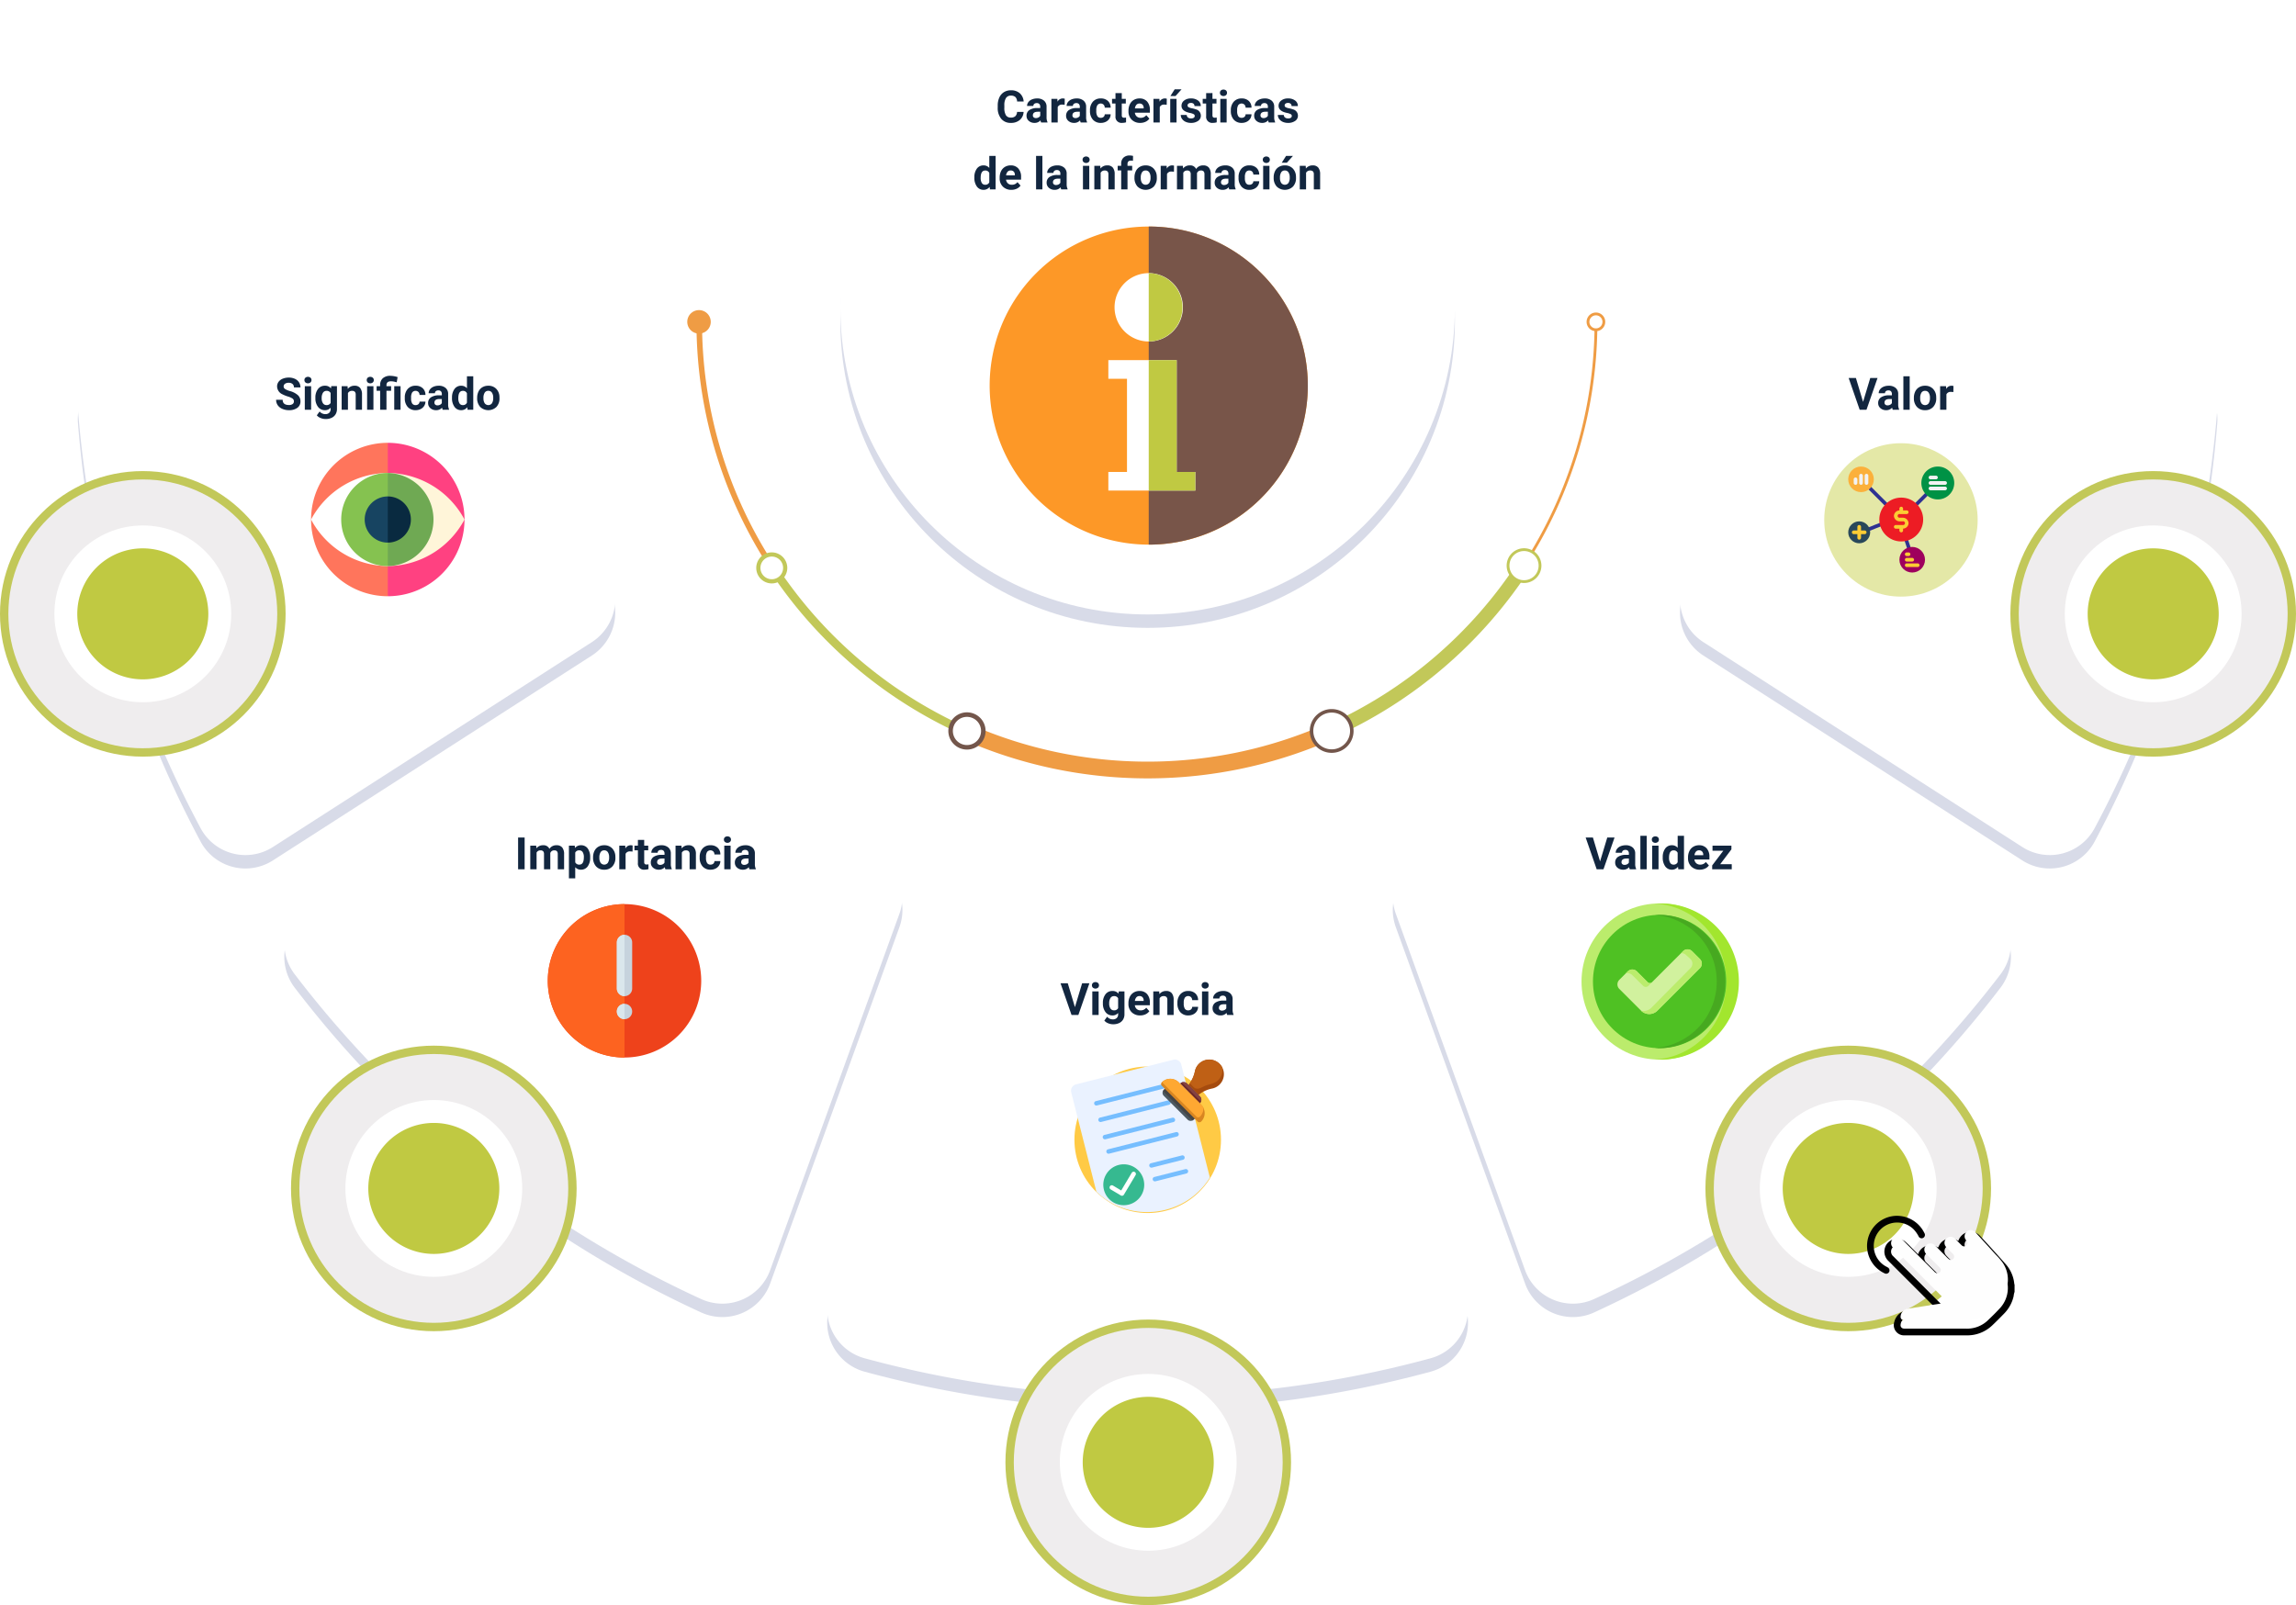 <svg xmlns="http://www.w3.org/2000/svg" xmlns:xlink="http://www.w3.org/1999/xlink" width="823" height="575.479" viewBox="0 0 823 575.479">
  <defs>
    <filter id="Path_121298" x="667.741" y="434.404" width="23.735" height="23.754" filterUnits="userSpaceOnUse">
      <feOffset dy="1" input="SourceAlpha"/>
      <feGaussianBlur stdDeviation="0.5" result="blur"/>
      <feFlood flood-opacity="0.306"/>
      <feComposite operator="in" in2="blur"/>
      <feComposite in="SourceGraphic"/>
    </filter>
    <filter id="Path_121299" x="673.96" y="438.618" width="49.66" height="41.657" filterUnits="userSpaceOnUse">
      <feOffset dy="3" input="SourceAlpha"/>
      <feGaussianBlur stdDeviation="0.5" result="blur-2"/>
      <feFlood flood-opacity="0.161"/>
      <feComposite operator="in" in2="blur-2"/>
      <feComposite in="SourceGraphic"/>
    </filter>
  </defs>
  <g id="_2" data-name="2" transform="translate(-388.5 -1007)">
    <g id="Group_969905" data-name="Group 969905" transform="translate(0 -45.625)">
      <g id="Group_968464" data-name="Group 968464" transform="translate(280.747 320.805)">
        <g id="Group_968455" data-name="Group 968455" transform="translate(354.107 843.006)">
          <g id="Group_968448" data-name="Group 968448" transform="translate(4.294 4.17)">
            <path id="Path_659271" data-name="Path 659271" d="M299.25,872.112a159.964,159.964,0,0,1-24.565-85.436" transform="translate(-274.685 -786.676)" fill="none" stroke="#ef9c44" stroke-miterlimit="10" stroke-width="2"/>
            <path id="Path_659272" data-name="Path 659272" d="M361.328,901.667A161.354,161.354,0,0,1,290.018,840" transform="translate(-265.453 -754.567)" fill="none" stroke="#c2c859" stroke-miterlimit="10" stroke-width="3"/>
            <path id="Path_659273" data-name="Path 659273" d="M465.089,878.248a161.185,161.185,0,0,1-130.561.391" transform="translate(-238.653 -731.54)" fill="none" stroke="#ef9c44" stroke-miterlimit="10" stroke-width="6"/>
            <path id="Path_659274" data-name="Path 659274" d="M485.187,841.239a161.377,161.377,0,0,1-69.166,59.292" transform="translate(-189.585 -753.823)" fill="none" stroke="#c2c859" stroke-miterlimit="10" stroke-width="5"/>
            <path id="Path_659275" data-name="Path 659275" d="M485.022,786.676a159.974,159.974,0,0,1-25.829,87.416" transform="translate(-163.591 -786.676)" fill="none" stroke="#ef9c44" stroke-miterlimit="10" stroke-width="1"/>
          </g>
          <g id="Group_968449" data-name="Group 968449" transform="translate(322.867 1.368)">
            <path id="Path_659276" data-name="Path 659276" d="M479.212,787.766a2.841,2.841,0,1,1-2.841-2.839A2.841,2.841,0,0,1,479.212,787.766Z" transform="translate(-473.531 -784.927)" fill="#fff" stroke="#ef9c44" stroke-miterlimit="10" stroke-width="1"/>
          </g>
          <g id="Group_968450" data-name="Group 968450">
            <path id="Path_659277" data-name="Path 659277" d="M280.421,788.28a4.208,4.208,0,1,1-4.209-4.207A4.208,4.208,0,0,1,280.421,788.28Z" transform="translate(-272.005 -784.073)" fill="#ef9c44"/>
          </g>
          <g id="Group_968451" data-name="Group 968451" transform="translate(294.205 85.879)">
            <path id="Path_659278" data-name="Path 659278" d="M467.1,843.406a5.729,5.729,0,1,1-5.729-5.729A5.729,5.729,0,0,1,467.1,843.406Z" transform="translate(-455.641 -837.677)" fill="#fff" stroke="#c2c859" stroke-miterlimit="10" stroke-width="1"/>
          </g>
          <g id="Group_968452" data-name="Group 968452" transform="translate(25.474 87.61)">
            <path id="Path_659279" data-name="Path 659279" d="M297.529,843.568a4.812,4.812,0,1,1-4.813-4.811A4.811,4.811,0,0,1,297.529,843.568Z" transform="translate(-287.905 -838.757)" fill="#fff" stroke="#c2c859" stroke-miterlimit="10" stroke-width="1.5"/>
          </g>
          <g id="Group_968453" data-name="Group 968453" transform="translate(223.767 143.666)">
            <path id="Path_659280" data-name="Path 659280" d="M426.112,880.964a7.218,7.218,0,1,1-7.219-7.218A7.219,7.219,0,0,1,426.112,880.964Z" transform="translate(-411.675 -873.746)" fill="#fff" stroke="#73564b" stroke-miterlimit="10" stroke-width="1.26"/>
          </g>
          <g id="Group_968454" data-name="Group 968454" transform="translate(94.391 145.021)">
            <path id="Path_659281" data-name="Path 659281" d="M342.648,880.454a5.863,5.863,0,1,1-5.862-5.862A5.863,5.863,0,0,1,342.648,880.454Z" transform="translate(-330.922 -874.592)" fill="#fff" stroke="#73564b" stroke-miterlimit="10" stroke-width="1.624"/>
          </g>
        </g>
        <g id="Group_968462" data-name="Group 968462" transform="translate(135.648 863.946)">
          <g id="Group_968461" data-name="Group 968461">
            <g id="Group_968456" data-name="Group 968456" transform="translate(268.624 196.054)">
              <path id="Path_659282" data-name="Path 659282" d="M418.161,925.036a213.476,213.476,0,0,1-46.444-5.09,18.166,18.166,0,0,0-20.967,11.6l-46.335,127.792a18.193,18.193,0,0,0,12.232,23.767,386.717,386.717,0,0,0,203.024,0,18.194,18.194,0,0,0,12.232-23.767L485.57,931.547a18.166,18.166,0,0,0-20.967-11.6A213.44,213.44,0,0,1,418.161,925.036Z" transform="translate(-303.317 -919.515)" fill="#d8dbe8"/>
            </g>
            <g id="Group_968457" data-name="Group 968457" transform="translate(74.013 119.266)">
              <path id="Path_659283" data-name="Path 659283" d="M304.552,874.465,190.224,947.92a18.236,18.236,0,0,0-4.628,26.416,386.077,386.077,0,0,0,145.662,116.408A18.239,18.239,0,0,0,356,1080.386L402.338,952.6a18.275,18.275,0,0,0-8.864-22.447,213.865,213.865,0,0,1-65.057-51.995A18.28,18.28,0,0,0,304.552,874.465Z" transform="translate(-181.845 -871.586)" fill="#d8dbe8"/>
            </g>
            <g id="Group_968458" data-name="Group 968458" transform="translate(471.34 119.267)">
              <path id="Path_659284" data-name="Path 659284" d="M430.938,952.595l46.333,127.792a18.241,18.241,0,0,0,24.748,10.358A386.063,386.063,0,0,0,647.679,974.335a18.234,18.234,0,0,0-4.629-26.415L528.724,874.466a18.279,18.279,0,0,0-23.865,3.688A213.891,213.891,0,0,1,439.8,930.149,18.272,18.272,0,0,0,430.938,952.595Z" transform="translate(-429.848 -871.587)" fill="#d8dbe8"/>
            </g>
            <g id="Group_968459" data-name="Group 968459" transform="translate(574.313)">
              <path id="Path_659285" data-name="Path 659285" d="M514.553,813.15a211.54,211.54,0,0,1-18.636,63.593,18.3,18.3,0,0,0,6.545,23.29L616.8,973.494a18.217,18.217,0,0,0,25.908-6.7A382.248,382.248,0,0,0,686.685,816.83a18.234,18.234,0,0,0-18.176-19.687H532.634A18.264,18.264,0,0,0,514.553,813.15Z" transform="translate(-494.121 -797.143)" fill="#d8dbe8"/>
            </g>
            <g id="Group_968460" data-name="Group 968460">
              <path id="Path_659286" data-name="Path 659286" d="M289.758,797.143H153.883a18.234,18.234,0,0,0-18.176,19.687A382.249,382.249,0,0,0,179.685,966.8a18.216,18.216,0,0,0,25.908,6.694L319.931,900.03a18.3,18.3,0,0,0,6.546-23.288,211.551,211.551,0,0,1-18.636-63.593A18.266,18.266,0,0,0,289.758,797.143Z" transform="translate(-135.648 -797.143)" fill="#d8dbe8"/>
            </g>
          </g>
        </g>
        <circle id="Ellipse_5391" data-name="Ellipse 5391" cx="110.149" cy="110.149" r="110.149" transform="translate(408.967 736.627)" fill="#d8dbe8"/>
        <g id="Group_968463" data-name="Group 968463" transform="translate(135.648 859.139)">
          <path id="Path_659287" data-name="Path 659287" d="M418.161,922.036a213.476,213.476,0,0,1-46.444-5.09,18.165,18.165,0,0,0-20.967,11.6l-46.335,127.792a18.193,18.193,0,0,0,12.232,23.767,386.717,386.717,0,0,0,203.024,0,18.194,18.194,0,0,0,12.232-23.767L485.57,928.547a18.165,18.165,0,0,0-20.967-11.6A213.44,213.44,0,0,1,418.161,922.036Z" transform="translate(-34.693 -720.462)" fill="#fff"/>
          <path id="Path_659288" data-name="Path 659288" d="M304.552,871.465,190.224,944.92a18.236,18.236,0,0,0-4.628,26.416,386.08,386.08,0,0,0,145.662,116.408A18.239,18.239,0,0,0,356,1077.386L402.338,949.6a18.275,18.275,0,0,0-8.864-22.447,213.863,213.863,0,0,1-65.057-51.995A18.28,18.28,0,0,0,304.552,871.465Z" transform="translate(-107.832 -749.32)" fill="#fff"/>
          <path id="Path_659289" data-name="Path 659289" d="M430.938,949.595l46.333,127.792a18.241,18.241,0,0,0,24.748,10.358A386.063,386.063,0,0,0,647.679,971.335a18.234,18.234,0,0,0-4.629-26.416L528.724,871.466a18.279,18.279,0,0,0-23.865,3.688A213.889,213.889,0,0,1,439.8,927.149,18.272,18.272,0,0,0,430.938,949.595Z" transform="translate(41.493 -749.32)" fill="#fff"/>
          <path id="Path_659290" data-name="Path 659290" d="M514.553,810.15a211.54,211.54,0,0,1-18.636,63.593,18.3,18.3,0,0,0,6.545,23.29L616.8,970.494a18.217,18.217,0,0,0,25.908-6.7A382.249,382.249,0,0,0,686.685,813.83a18.234,18.234,0,0,0-18.176-19.687H532.634A18.264,18.264,0,0,0,514.553,810.15Z" transform="translate(80.192 -794.143)" fill="#fff"/>
          <path id="Path_659291" data-name="Path 659291" d="M289.758,794.143H153.883a18.234,18.234,0,0,0-18.176,19.687A382.25,382.25,0,0,0,179.685,963.8a18.216,18.216,0,0,0,25.908,6.693L319.931,897.03a18.3,18.3,0,0,0,6.546-23.288,211.553,211.553,0,0,1-18.636-63.593A18.266,18.266,0,0,0,289.758,794.143Z" transform="translate(-135.648 -794.143)" fill="#fff"/>
        </g>
        <circle id="Ellipse_5392" data-name="Ellipse 5392" cx="110.149" cy="110.149" r="110.149" transform="translate(408.967 731.821)" fill="#fff"/>
      </g>
      <path id="Path_660527" data-name="Path 660527" d="M9.848,12.016A1.2,1.2,0,0,0,9.379,11a6.148,6.148,0,0,0-1.687-.75,11.963,11.963,0,0,1-1.93-.777,3.153,3.153,0,0,1-1.937-2.82A2.747,2.747,0,0,1,4.344,5,3.389,3.389,0,0,1,5.836,3.875,5.616,5.616,0,0,1,8.02,3.469a5.112,5.112,0,0,1,2.172.441,3.458,3.458,0,0,1,1.48,1.246A3.261,3.261,0,0,1,12.2,6.984H9.855A1.534,1.534,0,0,0,9.363,5.77,2.023,2.023,0,0,0,7.98,5.336,2.162,2.162,0,0,0,6.645,5.7a1.146,1.146,0,0,0-.477.957,1.1,1.1,0,0,0,.559.93,6.311,6.311,0,0,0,1.645.7,7.106,7.106,0,0,1,2.914,1.492A2.972,2.972,0,0,1,12.2,12a2.737,2.737,0,0,1-1.117,2.316,4.891,4.891,0,0,1-3.008.84,5.808,5.808,0,0,1-2.391-.48,3.783,3.783,0,0,1-1.645-1.316,3.371,3.371,0,0,1-.566-1.937H5.824q0,1.883,2.25,1.883a2.189,2.189,0,0,0,1.3-.34A1.106,1.106,0,0,0,9.848,12.016ZM16.02,15H13.754V6.547H16.02Zm-2.4-10.641a1.112,1.112,0,0,1,.34-.836,1.465,1.465,0,0,1,1.848,0,1.105,1.105,0,0,1,.344.836A1.108,1.108,0,0,1,15.8,5.2a1.448,1.448,0,0,1-1.836,0A1.108,1.108,0,0,1,13.621,4.359Zm3.93,6.352a4.954,4.954,0,0,1,.926-3.133,3,3,0,0,1,2.5-1.187,2.631,2.631,0,0,1,2.164.953l.094-.8h2.047v8.172a3.613,3.613,0,0,1-.5,1.93,3.236,3.236,0,0,1-1.418,1.25,4.985,4.985,0,0,1-2.141.43,4.635,4.635,0,0,1-1.812-.371A3.217,3.217,0,0,1,18.066,17l1-1.375a2.645,2.645,0,0,0,2.047.945,1.936,1.936,0,0,0,1.4-.48,1.8,1.8,0,0,0,.5-1.363v-.453a2.612,2.612,0,0,1-2.055.883,2.992,2.992,0,0,1-2.465-1.191,4.953,4.953,0,0,1-.941-3.16Zm2.258.168a3.085,3.085,0,0,0,.461,1.8,1.466,1.466,0,0,0,1.266.653,1.568,1.568,0,0,0,1.477-.775V9a1.564,1.564,0,0,0-1.461-.775,1.476,1.476,0,0,0-1.277.665A3.477,3.477,0,0,0,19.809,10.879ZM29.09,6.547l.07.977a2.951,2.951,0,0,1,2.43-1.133,2.453,2.453,0,0,1,2,.789,3.682,3.682,0,0,1,.672,2.359V15H32V9.594a1.465,1.465,0,0,0-.312-1.043,1.4,1.4,0,0,0-1.039-.324,1.553,1.553,0,0,0-1.43.813V15H26.965V6.547ZM38.355,15H36.09V6.547h2.266Zm-2.4-10.641a1.112,1.112,0,0,1,.34-.836,1.465,1.465,0,0,1,1.848,0,1.105,1.105,0,0,1,.344.836,1.108,1.108,0,0,1-.348.844,1.448,1.448,0,0,1-1.836,0A1.108,1.108,0,0,1,35.957,4.359ZM40.762,15V8.2H39.5V6.547h1.258V6.156a3.17,3.17,0,0,1,.98-2.457,3.945,3.945,0,0,1,2.723-.863,9.031,9.031,0,0,1,2.563.461L46.7,5.164a10,10,0,0,0-1.187-.293,5.835,5.835,0,0,0-.906-.066q-1.578,0-1.578,1.4v.344h1.664V8.2H43.027V15Zm7.32,0H45.816V6.547h2.266Zm5.383-1.664a1.481,1.481,0,0,0,1.016-.344,1.2,1.2,0,0,0,.406-.914H57a2.9,2.9,0,0,1-.469,1.574,3.093,3.093,0,0,1-1.262,1.109,3.949,3.949,0,0,1-1.77.395A3.67,3.67,0,0,1,50.645,14,4.56,4.56,0,0,1,49.6,10.82v-.148a4.508,4.508,0,0,1,1.039-3.117,3.627,3.627,0,0,1,2.852-1.164,3.555,3.555,0,0,1,2.543.9A3.2,3.2,0,0,1,57,9.7H54.887a1.551,1.551,0,0,0-.406-1.072,1.51,1.51,0,0,0-2.223.163,3.333,3.333,0,0,0-.4,1.866v.235a3.375,3.375,0,0,0,.4,1.878A1.377,1.377,0,0,0,53.465,13.336ZM63.191,15a2.507,2.507,0,0,1-.227-.758,2.732,2.732,0,0,1-2.133.914,3,3,0,0,1-2.059-.719,2.312,2.312,0,0,1-.816-1.812,2.389,2.389,0,0,1,1-2.062,4.915,4.915,0,0,1,2.879-.727h1.039V9.352a1.393,1.393,0,0,0-.3-.937,1.183,1.183,0,0,0-.949-.352,1.345,1.345,0,0,0-.895.273.929.929,0,0,0-.324.75H58.145A2.268,2.268,0,0,1,58.6,7.727a3,3,0,0,1,1.281-.98,4.669,4.669,0,0,1,1.859-.355,3.689,3.689,0,0,1,2.48.785,2.747,2.747,0,0,1,.918,2.207v3.664a4.041,4.041,0,0,0,.336,1.82V15Zm-1.867-1.57a1.945,1.945,0,0,0,.922-.223,1.462,1.462,0,0,0,.625-.6V11.156h-.844q-1.7,0-1.8,1.172l-.008.133a.9.9,0,0,0,.3.7A1.153,1.153,0,0,0,61.324,13.43Zm5.2-2.719a5.094,5.094,0,0,1,.887-3.148,2.877,2.877,0,0,1,2.426-1.172,2.589,2.589,0,0,1,2.039.922V3h2.266V15H72.1l-.109-.9a2.657,2.657,0,0,1-2.172,1.055,2.869,2.869,0,0,1-2.395-1.176A5.258,5.258,0,0,1,66.52,10.711Zm2.258.168a3.337,3.337,0,0,0,.414,1.823,1.349,1.349,0,0,0,1.2.634,1.511,1.511,0,0,0,1.477-.884V9.111a1.489,1.489,0,0,0-1.461-.884Q68.777,8.227,68.777,10.879Zm6.758-.184a5.013,5.013,0,0,1,.484-2.242A3.546,3.546,0,0,1,77.414,6.93a4.069,4.069,0,0,1,2.113-.539A3.849,3.849,0,0,1,82.32,7.438a4.2,4.2,0,0,1,1.207,2.844l.016.578a4.418,4.418,0,0,1-1.086,3.121,4.209,4.209,0,0,1-5.832,0,4.5,4.5,0,0,1-1.09-3.187Zm2.258.16a3.16,3.16,0,0,0,.453,1.843,1.628,1.628,0,0,0,2.578.008,3.457,3.457,0,0,0,.461-2.015,3.128,3.128,0,0,0-.461-1.831,1.5,1.5,0,0,0-1.3-.649,1.474,1.474,0,0,0-1.281.646A3.516,3.516,0,0,0,77.793,10.856Z" transform="translate(484 1184.531)" fill="#12263f"/>
      <path id="Path_660528" data-name="Path 660528" d="M5.555,15H3.211V3.625H5.555ZM9.7,6.547l.07.945a2.971,2.971,0,0,1,2.43-1.1A2.255,2.255,0,0,1,14.438,7.68a2.9,2.9,0,0,1,2.539-1.289,2.521,2.521,0,0,1,2.047.8A3.681,3.681,0,0,1,19.7,9.6V15H17.43V9.609a1.61,1.61,0,0,0-.281-1.051,1.246,1.246,0,0,0-.992-.332A1.409,1.409,0,0,0,14.75,9.2l.008,5.8H12.5V9.617a1.59,1.59,0,0,0-.289-1.062,1.259,1.259,0,0,0-.984-.328,1.463,1.463,0,0,0-1.391.8V15H7.578V6.547Zm19.344,4.3a5.07,5.07,0,0,1-.887,3.129,2.843,2.843,0,0,1-2.395,1.176,2.633,2.633,0,0,1-2.07-.891V18.25H21.43V6.547h2.094l.078.828a2.654,2.654,0,0,1,2.141-.984,2.862,2.862,0,0,1,2.43,1.156,5.207,5.207,0,0,1,.867,3.188Zm-2.258-.164a3.327,3.327,0,0,0-.418-1.82,1.361,1.361,0,0,0-1.215-.641,1.478,1.478,0,0,0-1.461.813V12.5a1.5,1.5,0,0,0,1.477.836Q26.781,13.336,26.781,10.688Zm3.3.008a5.013,5.013,0,0,1,.484-2.242A3.546,3.546,0,0,1,31.965,6.93a4.069,4.069,0,0,1,2.113-.539,3.849,3.849,0,0,1,2.793,1.047,4.2,4.2,0,0,1,1.207,2.844l.016.578a4.418,4.418,0,0,1-1.086,3.121,3.775,3.775,0,0,1-2.914,1.176,3.793,3.793,0,0,1-2.918-1.172,4.5,4.5,0,0,1-1.09-3.187Zm2.258.16A3.16,3.16,0,0,0,32.8,12.7a1.628,1.628,0,0,0,2.578.008,3.457,3.457,0,0,0,.461-2.015,3.128,3.128,0,0,0-.461-1.831,1.5,1.5,0,0,0-1.3-.649,1.474,1.474,0,0,0-1.281.646A3.516,3.516,0,0,0,32.344,10.856ZM44.234,8.664a6.134,6.134,0,0,0-.812-.062,1.654,1.654,0,0,0-1.68.867V15H39.484V6.547h2.133l.063,1.008a2.092,2.092,0,0,1,1.883-1.164,2.366,2.366,0,0,1,.7.1Zm4.18-4.2V6.547h1.445V8.2H48.414v4.219a1.007,1.007,0,0,0,.18.672.9.9,0,0,0,.688.2,3.6,3.6,0,0,0,.664-.055v1.711a4.648,4.648,0,0,1-1.367.2,2.156,2.156,0,0,1-2.422-2.4V8.2H44.922V6.547h1.234V4.469ZM56.016,15a2.507,2.507,0,0,1-.227-.758,2.732,2.732,0,0,1-2.133.914,3,3,0,0,1-2.059-.719,2.312,2.312,0,0,1-.816-1.812,2.389,2.389,0,0,1,1-2.062,4.915,4.915,0,0,1,2.879-.727H55.7V9.352a1.393,1.393,0,0,0-.3-.937,1.183,1.183,0,0,0-.949-.352,1.345,1.345,0,0,0-.895.273.929.929,0,0,0-.324.75H50.969a2.268,2.268,0,0,1,.453-1.359,3,3,0,0,1,1.281-.98,4.669,4.669,0,0,1,1.859-.355,3.689,3.689,0,0,1,2.48.785,2.747,2.747,0,0,1,.918,2.207v3.664a4.041,4.041,0,0,0,.336,1.82V15Zm-1.867-1.57a1.945,1.945,0,0,0,.922-.223,1.462,1.462,0,0,0,.625-.6V11.156h-.844q-1.7,0-1.8,1.172l-.008.133a.9.9,0,0,0,.3.7A1.153,1.153,0,0,0,54.148,13.43Zm7.625-6.883.07.977a2.951,2.951,0,0,1,2.43-1.133,2.453,2.453,0,0,1,2,.789,3.682,3.682,0,0,1,.672,2.359V15H64.688V9.594a1.465,1.465,0,0,0-.312-1.043,1.4,1.4,0,0,0-1.039-.324,1.553,1.553,0,0,0-1.43.813V15H59.648V6.547Zm10.4,6.789a1.481,1.481,0,0,0,1.016-.344,1.2,1.2,0,0,0,.406-.914h2.117a2.9,2.9,0,0,1-.469,1.574,3.093,3.093,0,0,1-1.262,1.109,3.949,3.949,0,0,1-1.77.395A3.67,3.67,0,0,1,69.352,14,4.56,4.56,0,0,1,68.3,10.82v-.148a4.508,4.508,0,0,1,1.039-3.117A3.627,3.627,0,0,1,72.2,6.391a3.555,3.555,0,0,1,2.543.9,3.2,3.2,0,0,1,.973,2.4H73.594a1.551,1.551,0,0,0-.406-1.072,1.51,1.51,0,0,0-2.223.163,3.333,3.333,0,0,0-.4,1.866v.235a3.375,3.375,0,0,0,.4,1.878A1.377,1.377,0,0,0,72.172,13.336ZM79.383,15H77.117V6.547h2.266Zm-2.4-10.641a1.112,1.112,0,0,1,.34-.836,1.465,1.465,0,0,1,1.848,0,1.105,1.105,0,0,1,.344.836,1.108,1.108,0,0,1-.348.844,1.448,1.448,0,0,1-1.836,0A1.108,1.108,0,0,1,76.984,4.359ZM86.141,15a2.507,2.507,0,0,1-.227-.758,2.732,2.732,0,0,1-2.133.914,3,3,0,0,1-2.059-.719,2.312,2.312,0,0,1-.816-1.812,2.389,2.389,0,0,1,1-2.062,4.915,4.915,0,0,1,2.879-.727H85.82V9.352a1.393,1.393,0,0,0-.3-.937,1.183,1.183,0,0,0-.949-.352,1.345,1.345,0,0,0-.895.273.929.929,0,0,0-.324.75H81.094a2.268,2.268,0,0,1,.453-1.359,3,3,0,0,1,1.281-.98,4.669,4.669,0,0,1,1.859-.355,3.689,3.689,0,0,1,2.48.785,2.747,2.747,0,0,1,.918,2.207v3.664a4.041,4.041,0,0,0,.336,1.82V15Zm-1.867-1.57a1.945,1.945,0,0,0,.922-.223,1.462,1.462,0,0,0,.625-.6V11.156h-.844q-1.7,0-1.8,1.172l-.008.133a.9.9,0,0,0,.3.7A1.153,1.153,0,0,0,84.273,13.43Z" transform="translate(571 1349.281)" fill="#12263f"/>
      <path id="Path_660529" data-name="Path 660529" d="M10.414,12.18l2.578-8.555H15.6L11.641,15H9.2L5.25,3.625h2.6ZM18.906,15H16.641V6.547h2.266Zm-2.4-10.641a1.112,1.112,0,0,1,.34-.836,1.465,1.465,0,0,1,1.848,0,1.105,1.105,0,0,1,.344.836,1.108,1.108,0,0,1-.348.844,1.448,1.448,0,0,1-1.836,0A1.108,1.108,0,0,1,16.508,4.359Zm3.93,6.352a4.954,4.954,0,0,1,.926-3.133,3,3,0,0,1,2.5-1.187,2.631,2.631,0,0,1,2.164.953l.094-.8h2.047v8.172a3.613,3.613,0,0,1-.5,1.93,3.236,3.236,0,0,1-1.418,1.25,4.985,4.985,0,0,1-2.141.43,4.635,4.635,0,0,1-1.812-.371A3.217,3.217,0,0,1,20.953,17l1-1.375A2.645,2.645,0,0,0,24,16.57a1.936,1.936,0,0,0,1.4-.48,1.8,1.8,0,0,0,.5-1.363v-.453a2.612,2.612,0,0,1-2.055.883,2.992,2.992,0,0,1-2.465-1.191,4.953,4.953,0,0,1-.941-3.16Zm2.258.168a3.085,3.085,0,0,0,.461,1.8,1.466,1.466,0,0,0,1.266.653,1.568,1.568,0,0,0,1.477-.775V9a1.564,1.564,0,0,0-1.461-.775,1.476,1.476,0,0,0-1.277.665A3.477,3.477,0,0,0,22.7,10.879Zm11.094,4.277a4.15,4.15,0,0,1-3.027-1.141,4.054,4.054,0,0,1-1.168-3.039v-.219a5.106,5.106,0,0,1,.492-2.277A3.612,3.612,0,0,1,31.48,6.934a3.914,3.914,0,0,1,2.059-.543,3.508,3.508,0,0,1,2.73,1.094,4.444,4.444,0,0,1,1,3.1v.922H31.883a2.1,2.1,0,0,0,.66,1.328,2,2,0,0,0,1.395.5,2.437,2.437,0,0,0,2.039-.945l1.109,1.242a3.389,3.389,0,0,1-1.375,1.121A4.511,4.511,0,0,1,33.789,15.156Zm-.258-6.945a1.411,1.411,0,0,0-1.09.455,2.357,2.357,0,0,0-.535,1.3h3.141V9.788a1.681,1.681,0,0,0-.406-1.165A1.456,1.456,0,0,0,33.531,8.211Zm7.094-1.664.07.977a2.951,2.951,0,0,1,2.43-1.133,2.453,2.453,0,0,1,2,.789A3.682,3.682,0,0,1,45.8,9.539V15H43.539V9.594a1.465,1.465,0,0,0-.312-1.043,1.4,1.4,0,0,0-1.039-.324,1.553,1.553,0,0,0-1.43.813V15H38.5V6.547Zm10.4,6.789a1.481,1.481,0,0,0,1.016-.344,1.2,1.2,0,0,0,.406-.914h2.117a2.9,2.9,0,0,1-.469,1.574,3.093,3.093,0,0,1-1.262,1.109,3.949,3.949,0,0,1-1.77.395A3.67,3.67,0,0,1,48.2,14a4.56,4.56,0,0,1-1.047-3.184v-.148A4.508,4.508,0,0,1,48.2,7.555a3.627,3.627,0,0,1,2.852-1.164,3.555,3.555,0,0,1,2.543.9,3.2,3.2,0,0,1,.973,2.4H52.445a1.551,1.551,0,0,0-.406-1.072,1.51,1.51,0,0,0-2.223.163,3.333,3.333,0,0,0-.4,1.866v.235a3.375,3.375,0,0,0,.4,1.878A1.377,1.377,0,0,0,51.023,13.336ZM58.234,15H55.969V6.547h2.266Zm-2.4-10.641a1.112,1.112,0,0,1,.34-.836,1.465,1.465,0,0,1,1.848,0,1.105,1.105,0,0,1,.344.836,1.108,1.108,0,0,1-.348.844,1.448,1.448,0,0,1-1.836,0A1.108,1.108,0,0,1,55.836,4.359ZM64.992,15a2.507,2.507,0,0,1-.227-.758,2.732,2.732,0,0,1-2.133.914,3,3,0,0,1-2.059-.719,2.312,2.312,0,0,1-.816-1.812,2.389,2.389,0,0,1,1-2.062,4.915,4.915,0,0,1,2.879-.727h1.039V9.352a1.393,1.393,0,0,0-.3-.937,1.183,1.183,0,0,0-.949-.352,1.345,1.345,0,0,0-.895.273.929.929,0,0,0-.324.75H59.945A2.268,2.268,0,0,1,60.4,7.727a3,3,0,0,1,1.281-.98,4.669,4.669,0,0,1,1.859-.355,3.689,3.689,0,0,1,2.48.785,2.747,2.747,0,0,1,.918,2.207v3.664a4.041,4.041,0,0,0,.336,1.82V15Zm-1.867-1.57a1.945,1.945,0,0,0,.922-.223,1.462,1.462,0,0,0,.625-.6V11.156h-.844q-1.7,0-1.8,1.172l-.008.133a.9.9,0,0,0,.3.7A1.153,1.153,0,0,0,63.125,13.43Z" transform="translate(763.395 1401.531)" fill="#12263f"/>
      <path id="Path_660526" data-name="Path 660526" d="M19.012,11.211A4.025,4.025,0,0,1,17.656,14.1a4.76,4.76,0,0,1-3.223,1.055,4.28,4.28,0,0,1-3.441-1.473A6.038,6.038,0,0,1,9.738,9.641v-.7a6.819,6.819,0,0,1,.578-2.891,4.332,4.332,0,0,1,1.652-1.918,4.629,4.629,0,0,1,2.5-.668,4.637,4.637,0,0,1,3.172,1.055,4.326,4.326,0,0,1,1.391,2.961H16.684a2.376,2.376,0,0,0-.613-1.6,2.271,2.271,0,0,0-1.605-.5,1.991,1.991,0,0,0-1.754.84,4.707,4.707,0,0,0-.6,2.605V9.7a5.038,5.038,0,0,0,.559,2.7,1.954,1.954,0,0,0,1.762.852,2.314,2.314,0,0,0,1.621-.5,2.241,2.241,0,0,0,.613-1.535ZM25.3,15a2.507,2.507,0,0,1-.227-.758,2.732,2.732,0,0,1-2.133.914,3,3,0,0,1-2.059-.719,2.312,2.312,0,0,1-.816-1.812,2.389,2.389,0,0,1,1-2.062,4.915,4.915,0,0,1,2.879-.727H24.98V9.352a1.393,1.393,0,0,0-.3-.937,1.183,1.183,0,0,0-.949-.352,1.345,1.345,0,0,0-.895.273.929.929,0,0,0-.324.75H20.254a2.268,2.268,0,0,1,.453-1.359,3,3,0,0,1,1.281-.98,4.669,4.669,0,0,1,1.859-.355,3.689,3.689,0,0,1,2.48.785,2.747,2.747,0,0,1,.918,2.207v3.664a4.041,4.041,0,0,0,.336,1.82V15Zm-1.867-1.57a1.945,1.945,0,0,0,.922-.223,1.462,1.462,0,0,0,.625-.6V11.156h-.844q-1.7,0-1.8,1.172l-.008.133a.9.9,0,0,0,.3.7A1.153,1.153,0,0,0,23.434,13.43Zm10.3-4.766a6.134,6.134,0,0,0-.812-.062,1.654,1.654,0,0,0-1.68.867V15H28.98V6.547h2.133l.063,1.008a2.092,2.092,0,0,1,1.883-1.164,2.366,2.366,0,0,1,.7.1ZM39.48,15a2.507,2.507,0,0,1-.227-.758,2.732,2.732,0,0,1-2.133.914,3,3,0,0,1-2.059-.719,2.312,2.312,0,0,1-.816-1.812,2.389,2.389,0,0,1,1-2.062,4.915,4.915,0,0,1,2.879-.727H39.16V9.352a1.393,1.393,0,0,0-.3-.937,1.183,1.183,0,0,0-.949-.352,1.345,1.345,0,0,0-.895.273.929.929,0,0,0-.324.75H34.434a2.268,2.268,0,0,1,.453-1.359,3,3,0,0,1,1.281-.98,4.669,4.669,0,0,1,1.859-.355,3.689,3.689,0,0,1,2.48.785,2.747,2.747,0,0,1,.918,2.207v3.664a4.041,4.041,0,0,0,.336,1.82V15Zm-1.867-1.57a1.945,1.945,0,0,0,.922-.223,1.462,1.462,0,0,0,.625-.6V11.156h-.844q-1.7,0-1.8,1.172l-.008.133a.9.9,0,0,0,.3.7A1.153,1.153,0,0,0,37.613,13.43Zm9.063-.094a1.481,1.481,0,0,0,1.016-.344,1.2,1.2,0,0,0,.406-.914h2.117a2.9,2.9,0,0,1-.469,1.574,3.093,3.093,0,0,1-1.262,1.109,3.949,3.949,0,0,1-1.77.395A3.67,3.67,0,0,1,43.855,14a4.56,4.56,0,0,1-1.047-3.184v-.148a4.508,4.508,0,0,1,1.039-3.117A3.627,3.627,0,0,1,46.7,6.391a3.555,3.555,0,0,1,2.543.9,3.2,3.2,0,0,1,.973,2.4H48.1a1.551,1.551,0,0,0-.406-1.072,1.51,1.51,0,0,0-2.223.163,3.333,3.333,0,0,0-.4,1.866v.235a3.375,3.375,0,0,0,.4,1.878A1.377,1.377,0,0,0,46.676,13.336Zm7.531-8.867V6.547h1.445V8.2H54.207v4.219a1.007,1.007,0,0,0,.18.672.9.9,0,0,0,.688.2,3.6,3.6,0,0,0,.664-.055v1.711a4.648,4.648,0,0,1-1.367.2,2.156,2.156,0,0,1-2.422-2.4V8.2H50.715V6.547h1.234V4.469ZM60.8,15.156a4.15,4.15,0,0,1-3.027-1.141,4.054,4.054,0,0,1-1.168-3.039v-.219A5.106,5.106,0,0,1,57.1,8.48a3.612,3.612,0,0,1,1.395-1.547,3.914,3.914,0,0,1,2.059-.543,3.508,3.508,0,0,1,2.73,1.094,4.444,4.444,0,0,1,1,3.1v.922H58.895a2.1,2.1,0,0,0,.66,1.328,2,2,0,0,0,1.395.5,2.437,2.437,0,0,0,2.039-.945L64.1,13.633a3.389,3.389,0,0,1-1.375,1.121A4.511,4.511,0,0,1,60.8,15.156Zm-.258-6.945a1.411,1.411,0,0,0-1.09.455,2.357,2.357,0,0,0-.535,1.3h3.141V9.788a1.681,1.681,0,0,0-.406-1.165A1.456,1.456,0,0,0,60.543,8.211Zm9.766.453A6.134,6.134,0,0,0,69.5,8.6a1.654,1.654,0,0,0-1.68.867V15H65.559V6.547h2.133l.063,1.008a2.092,2.092,0,0,1,1.883-1.164,2.366,2.366,0,0,1,.7.1ZM73.832,15H71.574V6.547h2.258ZM73.168,3.117h2.461L73.465,5.539H71.629Zm7.188,9.547a.727.727,0,0,0-.41-.652,4.659,4.659,0,0,0-1.316-.426q-3.016-.633-3.016-2.562a2.323,2.323,0,0,1,.934-1.879,3.766,3.766,0,0,1,2.441-.754,4.053,4.053,0,0,1,2.574.758,2.388,2.388,0,0,1,.965,1.969H80.27a1.092,1.092,0,0,0-.312-.8A1.322,1.322,0,0,0,78.98,8a1.351,1.351,0,0,0-.883.258.814.814,0,0,0-.312.656.7.7,0,0,0,.355.605,3.657,3.657,0,0,0,1.2.4,9.8,9.8,0,0,1,1.422.379,2.336,2.336,0,0,1,1.789,2.273,2.2,2.2,0,0,1-.992,1.871A4.28,4.28,0,0,1,79,15.156a4.47,4.47,0,0,1-1.887-.379,3.166,3.166,0,0,1-1.293-1.039,2.414,2.414,0,0,1-.469-1.426h2.141a1.179,1.179,0,0,0,.445.922,1.766,1.766,0,0,0,1.109.32,1.635,1.635,0,0,0,.98-.246A.766.766,0,0,0,80.355,12.664Zm6.352-8.2V6.547h1.445V8.2H86.707v4.219a1.007,1.007,0,0,0,.18.672.9.9,0,0,0,.688.2,3.6,3.6,0,0,0,.664-.055v1.711a4.648,4.648,0,0,1-1.367.2,2.156,2.156,0,0,1-2.422-2.4V8.2H83.215V6.547h1.234V4.469ZM91.793,15H89.527V6.547h2.266Zm-2.4-10.641a1.112,1.112,0,0,1,.34-.836,1.465,1.465,0,0,1,1.848,0,1.105,1.105,0,0,1,.344.836,1.108,1.108,0,0,1-.348.844,1.448,1.448,0,0,1-1.836,0A1.108,1.108,0,0,1,89.395,4.359Zm7.773,8.977a1.481,1.481,0,0,0,1.016-.344,1.2,1.2,0,0,0,.406-.914h2.117a2.9,2.9,0,0,1-.469,1.574,3.093,3.093,0,0,1-1.262,1.109,3.949,3.949,0,0,1-1.77.395A3.67,3.67,0,0,1,94.348,14,4.56,4.56,0,0,1,93.3,10.82v-.148A4.508,4.508,0,0,1,94.34,7.555a3.627,3.627,0,0,1,2.852-1.164,3.555,3.555,0,0,1,2.543.9,3.2,3.2,0,0,1,.973,2.4H98.59a1.551,1.551,0,0,0-.406-1.072,1.51,1.51,0,0,0-2.223.163,3.333,3.333,0,0,0-.4,1.866v.235a3.375,3.375,0,0,0,.4,1.878A1.377,1.377,0,0,0,97.168,13.336ZM106.895,15a2.507,2.507,0,0,1-.227-.758,2.732,2.732,0,0,1-2.133.914,3,3,0,0,1-2.059-.719,2.312,2.312,0,0,1-.816-1.812,2.389,2.389,0,0,1,1-2.062,4.915,4.915,0,0,1,2.879-.727h1.039V9.352a1.393,1.393,0,0,0-.3-.937,1.183,1.183,0,0,0-.949-.352,1.345,1.345,0,0,0-.895.273.929.929,0,0,0-.324.75h-2.258a2.268,2.268,0,0,1,.453-1.359,3,3,0,0,1,1.281-.98,4.669,4.669,0,0,1,1.859-.355,3.689,3.689,0,0,1,2.48.785,2.747,2.747,0,0,1,.918,2.207v3.664a4.041,4.041,0,0,0,.336,1.82V15Zm-1.867-1.57a1.945,1.945,0,0,0,.922-.223,1.462,1.462,0,0,0,.625-.6V11.156h-.844q-1.7,0-1.8,1.172l-.008.133a.9.9,0,0,0,.3.7A1.153,1.153,0,0,0,105.027,13.43Zm10.125-.766a.727.727,0,0,0-.41-.652,4.659,4.659,0,0,0-1.316-.426q-3.016-.633-3.016-2.562a2.323,2.323,0,0,1,.934-1.879,3.766,3.766,0,0,1,2.441-.754,4.053,4.053,0,0,1,2.574.758,2.388,2.388,0,0,1,.965,1.969h-2.258a1.092,1.092,0,0,0-.312-.8A1.322,1.322,0,0,0,113.777,8a1.351,1.351,0,0,0-.883.258.814.814,0,0,0-.312.656.7.7,0,0,0,.355.605,3.657,3.657,0,0,0,1.2.4,9.8,9.8,0,0,1,1.422.379,2.336,2.336,0,0,1,1.789,2.273,2.2,2.2,0,0,1-.992,1.871,4.28,4.28,0,0,1-2.562.715,4.47,4.47,0,0,1-1.887-.379,3.166,3.166,0,0,1-1.293-1.039,2.414,2.414,0,0,1-.469-1.426h2.141a1.179,1.179,0,0,0,.445.922,1.766,1.766,0,0,0,1.109.32,1.635,1.635,0,0,0,.98-.246A.766.766,0,0,0,115.152,12.664ZM1.367,34.711a5.094,5.094,0,0,1,.887-3.148A2.877,2.877,0,0,1,4.68,30.391a2.589,2.589,0,0,1,2.039.922V27H8.984V39H6.945l-.109-.9a2.657,2.657,0,0,1-2.172,1.055A2.869,2.869,0,0,1,2.27,37.98,5.258,5.258,0,0,1,1.367,34.711Zm2.258.168A3.337,3.337,0,0,0,4.039,36.7a1.349,1.349,0,0,0,1.2.634,1.511,1.511,0,0,0,1.477-.884V33.111a1.489,1.489,0,0,0-1.461-.884Q3.625,32.227,3.625,34.879Zm11,4.277A4.15,4.15,0,0,1,11.6,38.016a4.054,4.054,0,0,1-1.168-3.039v-.219a5.106,5.106,0,0,1,.492-2.277,3.612,3.612,0,0,1,1.395-1.547,3.914,3.914,0,0,1,2.059-.543,3.508,3.508,0,0,1,2.73,1.094,4.444,4.444,0,0,1,1,3.1v.922H12.719a2.1,2.1,0,0,0,.66,1.328,2,2,0,0,0,1.395.5,2.437,2.437,0,0,0,2.039-.945l1.109,1.242a3.389,3.389,0,0,1-1.375,1.121A4.511,4.511,0,0,1,14.625,39.156Zm-.258-6.945a1.411,1.411,0,0,0-1.09.455,2.357,2.357,0,0,0-.535,1.3h3.141v-.181a1.681,1.681,0,0,0-.406-1.165A1.456,1.456,0,0,0,14.367,32.211ZM25.75,39H23.484V27H25.75Zm6.758,0a2.507,2.507,0,0,1-.227-.758,2.732,2.732,0,0,1-2.133.914,3,3,0,0,1-2.059-.719,2.312,2.312,0,0,1-.816-1.812,2.389,2.389,0,0,1,1-2.062,4.915,4.915,0,0,1,2.879-.727h1.039v-.484a1.393,1.393,0,0,0-.3-.937,1.183,1.183,0,0,0-.949-.352,1.345,1.345,0,0,0-.895.273.929.929,0,0,0-.324.75H27.461a2.268,2.268,0,0,1,.453-1.359,3,3,0,0,1,1.281-.98,4.669,4.669,0,0,1,1.859-.355,3.689,3.689,0,0,1,2.48.785,2.747,2.747,0,0,1,.918,2.207v3.664a4.041,4.041,0,0,0,.336,1.82V39Zm-1.867-1.57a1.945,1.945,0,0,0,.922-.223,1.462,1.462,0,0,0,.625-.6V35.156h-.844q-1.7,0-1.8,1.172l-.008.133a.9.9,0,0,0,.3.7A1.153,1.153,0,0,0,30.641,37.43ZM42.555,39H40.289V30.547h2.266Zm-2.4-10.641a1.112,1.112,0,0,1,.34-.836,1.465,1.465,0,0,1,1.848,0,1.193,1.193,0,0,1,0,1.68,1.448,1.448,0,0,1-1.836,0A1.108,1.108,0,0,1,40.156,28.359Zm6.336,2.188.07.977a2.951,2.951,0,0,1,2.43-1.133,2.453,2.453,0,0,1,2,.789,3.682,3.682,0,0,1,.672,2.359V39H49.406V33.594a1.465,1.465,0,0,0-.312-1.043,1.4,1.4,0,0,0-1.039-.324,1.553,1.553,0,0,0-1.43.813V39H44.367V30.547ZM53.992,39V32.2H52.734V30.547h1.258v-.719a2.918,2.918,0,0,1,.816-2.207,3.162,3.162,0,0,1,2.285-.785,5.278,5.278,0,0,1,1.148.156l-.023,1.75a2.878,2.878,0,0,0-.687-.07q-1.273,0-1.273,1.2v.68h1.68V32.2h-1.68V39Zm4.766-4.3a5.013,5.013,0,0,1,.484-2.242,3.546,3.546,0,0,1,1.395-1.523,4.069,4.069,0,0,1,2.113-.539,3.849,3.849,0,0,1,2.793,1.047,4.2,4.2,0,0,1,1.207,2.844l.016.578A4.418,4.418,0,0,1,65.68,37.98a4.209,4.209,0,0,1-5.832,0,4.5,4.5,0,0,1-1.09-3.187Zm2.258.16a3.16,3.16,0,0,0,.453,1.843,1.628,1.628,0,0,0,2.578.008,3.457,3.457,0,0,0,.461-2.015,3.128,3.128,0,0,0-.461-1.831,1.5,1.5,0,0,0-1.3-.649,1.474,1.474,0,0,0-1.281.646A3.516,3.516,0,0,0,61.016,34.856Zm11.891-2.192a6.134,6.134,0,0,0-.812-.062,1.654,1.654,0,0,0-1.68.867V39H68.156V30.547h2.133l.063,1.008a2.092,2.092,0,0,1,1.883-1.164,2.366,2.366,0,0,1,.7.1Zm3.2-2.117.07.945a2.971,2.971,0,0,1,2.43-1.1,2.255,2.255,0,0,1,2.242,1.289,2.9,2.9,0,0,1,2.539-1.289,2.521,2.521,0,0,1,2.047.8,3.681,3.681,0,0,1,.672,2.41V39H83.844V33.609a1.61,1.61,0,0,0-.281-1.051,1.246,1.246,0,0,0-.992-.332,1.409,1.409,0,0,0-1.406.969l.008,5.8H78.914V33.617a1.59,1.59,0,0,0-.289-1.062,1.259,1.259,0,0,0-.984-.328,1.463,1.463,0,0,0-1.391.8V39H73.992V30.547ZM92.742,39a2.507,2.507,0,0,1-.227-.758,2.732,2.732,0,0,1-2.133.914,3,3,0,0,1-2.059-.719,2.312,2.312,0,0,1-.816-1.812,2.389,2.389,0,0,1,1-2.062,4.915,4.915,0,0,1,2.879-.727h1.039v-.484a1.393,1.393,0,0,0-.3-.937,1.183,1.183,0,0,0-.949-.352,1.345,1.345,0,0,0-.895.273.929.929,0,0,0-.324.75H87.7a2.268,2.268,0,0,1,.453-1.359,3,3,0,0,1,1.281-.98,4.669,4.669,0,0,1,1.859-.355,3.689,3.689,0,0,1,2.48.785,2.747,2.747,0,0,1,.918,2.207v3.664a4.041,4.041,0,0,0,.336,1.82V39Zm-1.867-1.57a1.945,1.945,0,0,0,.922-.223,1.462,1.462,0,0,0,.625-.6V35.156h-.844q-1.7,0-1.8,1.172l-.008.133a.9.9,0,0,0,.3.7A1.153,1.153,0,0,0,90.875,37.43Zm9.063-.094a1.481,1.481,0,0,0,1.016-.344,1.2,1.2,0,0,0,.406-.914h2.117a2.9,2.9,0,0,1-.469,1.574,3.093,3.093,0,0,1-1.262,1.109,3.949,3.949,0,0,1-1.77.395A3.67,3.67,0,0,1,97.117,38,4.56,4.56,0,0,1,96.07,34.82v-.148a4.508,4.508,0,0,1,1.039-3.117,3.627,3.627,0,0,1,2.852-1.164,3.555,3.555,0,0,1,2.543.9,3.2,3.2,0,0,1,.973,2.4h-2.117a1.551,1.551,0,0,0-.406-1.072,1.51,1.51,0,0,0-2.223.163,3.333,3.333,0,0,0-.4,1.866v.235a3.375,3.375,0,0,0,.4,1.878A1.377,1.377,0,0,0,99.938,37.336ZM107.148,39h-2.266V30.547h2.266Zm-2.4-10.641a1.112,1.112,0,0,1,.34-.836,1.465,1.465,0,0,1,1.848,0,1.193,1.193,0,0,1,0,1.68,1.448,1.448,0,0,1-1.836,0A1.108,1.108,0,0,1,104.75,28.359Zm3.906,6.336a5.013,5.013,0,0,1,.484-2.242,3.546,3.546,0,0,1,1.395-1.523,4.069,4.069,0,0,1,2.113-.539,3.849,3.849,0,0,1,2.793,1.047,4.2,4.2,0,0,1,1.207,2.844l.016.578a4.418,4.418,0,0,1-1.086,3.121,4.209,4.209,0,0,1-5.832,0,4.5,4.5,0,0,1-1.09-3.187Zm2.258.16a3.16,3.16,0,0,0,.453,1.843,1.628,1.628,0,0,0,2.578.008,3.457,3.457,0,0,0,.461-2.015,3.128,3.128,0,0,0-.461-1.831,1.5,1.5,0,0,0-1.3-.649,1.474,1.474,0,0,0-1.281.646A3.516,3.516,0,0,0,110.914,34.856ZM113.094,27h2.461l-2.164,2.422h-1.836Zm7.039,3.547.07.977a2.951,2.951,0,0,1,2.43-1.133,2.453,2.453,0,0,1,2,.789,3.682,3.682,0,0,1,.672,2.359V39h-2.258V33.594a1.465,1.465,0,0,0-.312-1.043,1.4,1.4,0,0,0-1.039-.324,1.553,1.553,0,0,0-1.43.813V39h-2.258V30.547Z" transform="translate(736.395 1081.531)" fill="#12263f"/>
      <path id="Path_660530" data-name="Path 660530" d="M6.734,12.18,9.313,3.625h2.609L7.961,15H5.516L1.57,3.625h2.6ZM17.383,15a2.507,2.507,0,0,1-.227-.758,2.732,2.732,0,0,1-2.133.914,3,3,0,0,1-2.059-.719,2.312,2.312,0,0,1-.816-1.812,2.389,2.389,0,0,1,1-2.062,4.915,4.915,0,0,1,2.879-.727h1.039V9.352a1.393,1.393,0,0,0-.3-.937,1.183,1.183,0,0,0-.949-.352,1.345,1.345,0,0,0-.895.273.929.929,0,0,0-.324.75H12.336a2.268,2.268,0,0,1,.453-1.359,3,3,0,0,1,1.281-.98,4.669,4.669,0,0,1,1.859-.355,3.689,3.689,0,0,1,2.48.785,2.747,2.747,0,0,1,.918,2.207v3.664a4.041,4.041,0,0,0,.336,1.82V15Zm-1.867-1.57a1.945,1.945,0,0,0,.922-.223,1.462,1.462,0,0,0,.625-.6V11.156h-.844q-1.7,0-1.8,1.172l-.008.133a.9.9,0,0,0,.3.7A1.153,1.153,0,0,0,15.516,13.43ZM23.445,15H21.18V3h2.266Zm4.242,0H25.422V6.547h2.266Zm-2.4-10.641a1.112,1.112,0,0,1,.34-.836,1.465,1.465,0,0,1,1.848,0,1.105,1.105,0,0,1,.344.836,1.108,1.108,0,0,1-.348.844,1.448,1.448,0,0,1-1.836,0A1.108,1.108,0,0,1,25.289,4.359ZM29.2,10.711a5.094,5.094,0,0,1,.887-3.148,2.877,2.877,0,0,1,2.426-1.172,2.589,2.589,0,0,1,2.039.922V3h2.266V15H34.773l-.109-.9a2.657,2.657,0,0,1-2.172,1.055A2.869,2.869,0,0,1,30.1,13.98,5.258,5.258,0,0,1,29.2,10.711Zm2.258.168a3.337,3.337,0,0,0,.414,1.823,1.349,1.349,0,0,0,1.2.634,1.511,1.511,0,0,0,1.477-.884V9.111a1.489,1.489,0,0,0-1.461-.884Q31.453,8.227,31.453,10.879Zm11,4.277a4.15,4.15,0,0,1-3.027-1.141,4.054,4.054,0,0,1-1.168-3.039v-.219A5.106,5.106,0,0,1,38.75,8.48a3.612,3.612,0,0,1,1.395-1.547A3.914,3.914,0,0,1,42.2,6.391a3.508,3.508,0,0,1,2.73,1.094,4.444,4.444,0,0,1,1,3.1v.922H40.547a2.1,2.1,0,0,0,.66,1.328,2,2,0,0,0,1.395.5,2.437,2.437,0,0,0,2.039-.945l1.109,1.242a3.389,3.389,0,0,1-1.375,1.121A4.511,4.511,0,0,1,42.453,15.156ZM42.2,8.211a1.411,1.411,0,0,0-1.09.455,2.357,2.357,0,0,0-.535,1.3h3.141V9.788A1.681,1.681,0,0,0,43.3,8.623,1.456,1.456,0,0,0,42.2,8.211ZM49.8,13.18h4.133V15H46.922V13.625L50.9,8.367H47.039V6.547h6.773v1.33Z" transform="translate(955.31 1349.281)" fill="#12263f"/>
      <path id="Path_660525" data-name="Path 660525" d="M7.816,12.18l2.578-8.555H13L9.043,15H6.6L2.652,3.625h2.6ZM18.465,15a2.507,2.507,0,0,1-.227-.758,2.732,2.732,0,0,1-2.133.914,3,3,0,0,1-2.059-.719,2.312,2.312,0,0,1-.816-1.812,2.389,2.389,0,0,1,1-2.062,4.915,4.915,0,0,1,2.879-.727h1.039V9.352a1.393,1.393,0,0,0-.3-.937,1.183,1.183,0,0,0-.949-.352A1.345,1.345,0,0,0,16,8.336a.929.929,0,0,0-.324.75H13.418a2.268,2.268,0,0,1,.453-1.359,3,3,0,0,1,1.281-.98,4.669,4.669,0,0,1,1.859-.355,3.689,3.689,0,0,1,2.48.785,2.747,2.747,0,0,1,.918,2.207v3.664a4.041,4.041,0,0,0,.336,1.82V15ZM16.6,13.43a1.945,1.945,0,0,0,.922-.223,1.462,1.462,0,0,0,.625-.6V11.156H17.3q-1.7,0-1.8,1.172l-.008.133a.9.9,0,0,0,.3.7A1.153,1.153,0,0,0,16.6,13.43ZM24.527,15H22.262V3h2.266Zm1.508-4.3a5.013,5.013,0,0,1,.484-2.242A3.546,3.546,0,0,1,27.914,6.93a4.069,4.069,0,0,1,2.113-.539A3.849,3.849,0,0,1,32.82,7.438a4.2,4.2,0,0,1,1.207,2.844l.016.578a4.418,4.418,0,0,1-1.086,3.121,3.775,3.775,0,0,1-2.914,1.176,3.793,3.793,0,0,1-2.918-1.172,4.5,4.5,0,0,1-1.09-3.187Zm2.258.16a3.16,3.16,0,0,0,.453,1.843,1.628,1.628,0,0,0,2.578.008,3.457,3.457,0,0,0,.461-2.015,3.128,3.128,0,0,0-.461-1.831,1.5,1.5,0,0,0-1.3-.649,1.474,1.474,0,0,0-1.281.646A3.516,3.516,0,0,0,28.293,10.856ZM40.184,8.664a6.134,6.134,0,0,0-.812-.062,1.654,1.654,0,0,0-1.68.867V15H35.434V6.547h2.133l.063,1.008a2.092,2.092,0,0,1,1.883-1.164,2.366,2.366,0,0,1,.7.1Z" transform="translate(1048.5 1184.531)" fill="#12263f"/>
      <g id="Group_968466" data-name="Group 968466" transform="translate(-289.848 -6282.469)">
        <circle id="Ellipse_4022" data-name="Ellipse 4022" cx="49.69" cy="49.69" r="49.69" transform="translate(679.848 7505.49)" fill="#efedee" stroke="#c2c859" stroke-miterlimit="10" stroke-width="3"/>
        <g id="Group_53704" data-name="Group 53704" transform="translate(697.844 7523.487)">
          <circle id="Ellipse_4023" data-name="Ellipse 4023" cx="31.693" cy="31.693" r="31.693" fill="#fff"/>
          <g id="Group_53703" data-name="Group 53703" transform="translate(8.209 8.209)">
            <path id="Path_659292" data-name="Path 659292" d="M23.484,0A23.484,23.484,0,1,1,0,23.484,23.484,23.484,0,0,1,23.484,0Z" fill="#c0c942"/>
          </g>
        </g>
      </g>
      <g id="Group_968470" data-name="Group 968470" transform="translate(430.773 -6282.469)">
        <circle id="Ellipse_4022-2" data-name="Ellipse 4022" cx="49.69" cy="49.69" r="49.69" transform="translate(679.848 7505.49)" fill="#efedee" stroke="#c2c859" stroke-miterlimit="10" stroke-width="3"/>
        <g id="Group_53704-2" data-name="Group 53704" transform="translate(697.844 7523.487)">
          <circle id="Ellipse_4023-2" data-name="Ellipse 4023" cx="31.693" cy="31.693" r="31.693" fill="#fff"/>
          <g id="Group_53703-2" data-name="Group 53703" transform="translate(8.209 8.209)">
            <path id="Path_659292-2" data-name="Path 659292" d="M23.484,0A23.484,23.484,0,1,1,0,23.484,23.484,23.484,0,0,1,23.484,0Z" fill="#c0c942"/>
          </g>
        </g>
      </g>
      <g id="Group_968467" data-name="Group 968467" transform="translate(-185.538 -6076.469)">
        <circle id="Ellipse_4022-3" data-name="Ellipse 4022" cx="49.69" cy="49.69" r="49.69" transform="translate(679.848 7505.49)" fill="#efedee" stroke="#c2c859" stroke-miterlimit="10" stroke-width="3"/>
        <g id="Group_53704-3" data-name="Group 53704" transform="translate(697.844 7523.487)">
          <circle id="Ellipse_4023-3" data-name="Ellipse 4023" cx="31.693" cy="31.693" r="31.693" fill="#fff"/>
          <g id="Group_53703-3" data-name="Group 53703" transform="translate(8.209 8.209)">
            <path id="Path_659292-3" data-name="Path 659292" d="M23.484,0A23.484,23.484,0,1,1,0,23.484,23.484,23.484,0,0,1,23.484,0Z" fill="#c0c942"/>
          </g>
        </g>
      </g>
      <g id="Group_968468" data-name="Group 968468" transform="translate(321.463 -6076.469)">
        <circle id="Ellipse_4022-4" data-name="Ellipse 4022" cx="49.69" cy="49.69" r="49.69" transform="translate(679.848 7505.49)" fill="#efedee" stroke="#c2c859" stroke-miterlimit="10" stroke-width="3"/>
        <g id="Group_53704-4" data-name="Group 53704" transform="translate(697.844 7523.487)">
          <circle id="Ellipse_4023-4" data-name="Ellipse 4023" cx="31.693" cy="31.693" r="31.693" fill="#fff"/>
          <g id="Group_53703-4" data-name="Group 53703" transform="translate(8.209 8.209)">
            <path id="Path_659292-4" data-name="Path 659292" d="M23.484,0A23.484,23.484,0,1,1,0,23.484,23.484,23.484,0,0,1,23.484,0Z" fill="#c0c942"/>
          </g>
        </g>
      </g>
      <g id="Group_968469" data-name="Group 968469" transform="translate(70.547 -5978.266)">
        <circle id="Ellipse_4022-5" data-name="Ellipse 4022" cx="49.69" cy="49.69" r="49.69" transform="translate(679.848 7505.49)" fill="#efedee" stroke="#c2c859" stroke-miterlimit="10" stroke-width="3"/>
        <g id="Group_53704-5" data-name="Group 53704" transform="translate(697.844 7523.487)">
          <circle id="Ellipse_4023-5" data-name="Ellipse 4023" cx="31.693" cy="31.693" r="31.693" fill="#fff"/>
          <g id="Group_53703-5" data-name="Group 53703" transform="translate(8.209 8.209)">
            <path id="Path_659292-5" data-name="Path 659292" d="M23.484,0A23.484,23.484,0,1,1,0,23.484,23.484,23.484,0,0,1,23.484,0Z" fill="#c0c942"/>
          </g>
        </g>
      </g>
      <g id="visual-language" transform="translate(491.889 1203.28)">
        <path id="Path_659296" data-name="Path 659296" d="M204.419,60,196,87.5l8.419,27.5a27.5,27.5,0,1,0,0-55Z" transform="translate(-168.807 -51.889)" fill="#ff4181"/>
        <path id="Path_659297" data-name="Path 659297" d="M60,87.5A27.5,27.5,0,0,0,87.5,115V60A27.5,27.5,0,0,0,60,87.5Z" transform="translate(-51.889 -51.889)" fill="#ff755c"/>
        <path id="Path_659298" data-name="Path 659298" d="M221.612,137,216,153.7l5.612,16.7a31.494,31.494,0,0,0,27.5-16.7A31.494,31.494,0,0,0,221.612,137Z" transform="translate(-186.001 -118.086)" fill="#fff5d9"/>
        <path id="Path_659299" data-name="Path 659299" d="M60,153.7a31.494,31.494,0,0,0,27.5,16.7V137A31.494,31.494,0,0,0,60,153.7Z" transform="translate(-51.889 -118.086)" fill="#fff"/>
        <path id="Path_659300" data-name="Path 659300" d="M224.682,137l-5.111,16.7,5.111,16.7a16.7,16.7,0,0,0,0-33.394Z" transform="translate(-189.071 -118.086)" fill="#6fa953"/>
        <path id="Path_659301" data-name="Path 659301" d="M137,153.7a16.7,16.7,0,0,0,16.7,16.7V137A16.7,16.7,0,0,0,137,153.7Z" transform="translate(-118.086 -118.086)" fill="#85c250"/>
        <path id="Path_659302" data-name="Path 659302" d="M240.473,197l-2.534,8.278,2.534,8.278a8.278,8.278,0,1,0,0-16.557Z" transform="translate(-204.862 -169.667)" fill="#092a40"/>
        <path id="Path_659303" data-name="Path 659303" d="M197,205.278a8.278,8.278,0,0,0,8.278,8.278V197A8.278,8.278,0,0,0,197,205.278Z" transform="translate(-169.667 -169.667)" fill="#174461"/>
      </g>
      <g id="alert" transform="translate(582.852 1374.779)">
        <path id="Path_659320" data-name="Path 659320" d="M2,29.5A27.5,27.5,0,1,1,29.5,57,27.5,27.5,0,0,1,2,29.5Z" transform="translate(0 0)" fill="#ee421b" fill-rule="evenodd"/>
        <path id="Path_659321" data-name="Path 659321" d="M29.5,2a27.5,27.5,0,1,0,0,55Z" transform="translate(0)" fill="#fd6320"/>
        <path id="Path_659322" data-name="Path 659322" d="M16.5,8.75a2.75,2.75,0,1,0-5.5,0v16.5a2.75,2.75,0,1,0,5.5,0Z" transform="translate(15.751 7)" fill="#c6d3dd"/>
        <path id="Path_659323" data-name="Path 659323" d="M13.75,20.5A2.75,2.75,0,1,0,11,17.75,2.75,2.75,0,0,0,13.75,20.5Z" transform="translate(15.751 22.751)" fill="#c6d3dd"/>
        <g id="Group_968481" data-name="Group 968481" transform="translate(26.751 13)">
          <path id="Path_659324" data-name="Path 659324" d="M13.75,6A2.75,2.75,0,0,0,11,8.75v16.5A2.75,2.75,0,0,0,13.75,28Z" transform="translate(-11 -6)" fill="#dae7ec"/>
          <path id="Path_659325" data-name="Path 659325" d="M13.75,15a2.75,2.75,0,0,0,0,5.5Z" transform="translate(-11 9.751)" fill="#dae7ec"/>
        </g>
      </g>
      <circle id="Ellipse_5398" data-name="Ellipse 5398" cx="27.5" cy="27.5" r="27.5" transform="translate(1042.395 1211.531)" fill="#e4e8a7"/>
      <g id="network" transform="translate(1051 1219.892)">
        <g id="Group_968476" data-name="Group 968476" transform="translate(6.5 6.936)">
          <path id="Path_659304" data-name="Path 659304" d="M101.152,100.224l-.927.927-6.768-6.768.927-.927Z" transform="translate(-93.021 -93.456)" fill="#2e3192"/>
          <path id="Path_659305" data-name="Path 659305" d="M317.032,118.654l-5.267,5.267-.927-.927,5.267-5.267Z" transform="translate(-294.269 -115.926)" fill="#2e3192"/>
          <path id="Path_659306" data-name="Path 659306" d="M94.268,265.764l-6.2,2.479-.486-1.216,6.2-2.479Z" transform="translate(-87.585 -251.85)" fill="#2e3192"/>
          <path id="Path_659307" data-name="Path 659307" d="M269.374,341.125l-1.243.414-1.648-4.945,1.243-.414Z" transform="translate(-253.206 -318.165)" fill="#2e3192"/>
        </g>
        <circle id="Ellipse_5393" data-name="Ellipse 5393" cx="7.862" cy="7.862" r="7.862" transform="translate(11.138 11.138)" fill="#ed1c24"/>
        <circle id="Ellipse_5394" data-name="Ellipse 5394" cx="4.586" cy="4.586" r="4.586" transform="translate(0 0)" fill="#fbb03b"/>
        <circle id="Ellipse_5395" data-name="Ellipse 5395" cx="4.586" cy="4.586" r="4.586" transform="translate(18.345 28.827)" fill="#9e005d"/>
        <circle id="Ellipse_5396" data-name="Ellipse 5396" cx="3.931" cy="3.931" r="3.931" transform="translate(0 19.655)" fill="#29485a"/>
        <circle id="Ellipse_5397" data-name="Ellipse 5397" cx="5.896" cy="5.896" r="5.896" transform="translate(26.207 0)" fill="#009245"/>
        <g id="Group_968477" data-name="Group 968477" transform="translate(28.827 3.276)">
          <path id="Path_659308" data-name="Path 659308" d="M391.034,45.447h-1.966a.655.655,0,1,1,0-1.31h1.966a.655.655,0,1,1,0,1.31Z" transform="translate(-388.413 -44.137)" fill="#f2f2f2"/>
          <path id="Path_659309" data-name="Path 659309" d="M394.31,71.93h-5.241a.655.655,0,1,1,0-1.31h5.241a.655.655,0,1,1,0,1.31Z" transform="translate(-388.413 -68.654)" fill="#f2f2f2"/>
          <path id="Path_659310" data-name="Path 659310" d="M394.31,98.413h-5.241a.655.655,0,1,1,0-1.31h5.241a.655.655,0,1,1,0,1.31Z" transform="translate(-388.413 -93.172)" fill="#f2f2f2"/>
        </g>
        <g id="Group_968478" data-name="Group 968478" transform="translate(1.31 14.414)">
          <path id="Path_659311" data-name="Path 659311" d="M44.793,287.723a.655.655,0,0,1-.655-.655v-3.931a.655.655,0,0,1,1.31,0v3.931A.655.655,0,0,1,44.793,287.723Z" transform="translate(-42.172 -275.93)" fill="#fbcc34"/>
          <path id="Path_659312" data-name="Path 659312" d="M22.241,310.275H18.31a.655.655,0,1,1,0-1.31h3.931a.655.655,0,1,1,0,1.31Z" transform="translate(-17.655 -300.448)" fill="#fbcc34"/>
          <path id="Path_659313" data-name="Path 659313" d="M223.8,198.136h-.983a.672.672,0,0,1-.295-1.31.679.679,0,0,1,.295,0h2.457a.655.655,0,1,0,0-1.31h-1.31v-.655a.655.655,0,1,0-1.31,0v.67a2.031,2.031,0,0,0-1.966,1.95,2.055,2.055,0,0,0,2.129,1.966h.983a.672.672,0,1,1,.295,1.31.679.679,0,0,1-.295,0h-2.457a.655.655,0,1,0,0,1.31h1.31v.655a.655.655,0,0,0,1.31,0v-.67a2.031,2.031,0,0,0,1.966-1.95,2.055,2.055,0,0,0-2.129-1.966Z" transform="translate(-205.619 -194.205)" fill="#fbcc34"/>
        </g>
        <g id="Group_968479" data-name="Group 968479" transform="translate(1.965 2.621)">
          <path id="Path_659314" data-name="Path 659314" d="M27.137,55.586a.655.655,0,0,1-.655-.655V53.62a.655.655,0,1,1,1.31,0v1.31A.655.655,0,0,1,27.137,55.586Z" transform="translate(-26.482 -51.655)" fill="#f2f2f2"/>
          <path id="Path_659315" data-name="Path 659315" d="M53.62,39.241a.655.655,0,0,1-.655-.655V35.965a.655.655,0,0,1,1.31,0v2.621A.655.655,0,0,1,53.62,39.241Z" transform="translate(-50.999 -35.31)" fill="#f2f2f2"/>
          <path id="Path_659316" data-name="Path 659316" d="M80.1,39.241a.655.655,0,0,1-.655-.655V35.965a.655.655,0,0,1,1.31,0v2.621A.655.655,0,0,1,80.1,39.241Z" transform="translate(-75.517 -35.31)" fill="#f2f2f2"/>
        </g>
        <g id="Group_968480" data-name="Group 968480" transform="translate(20.31 30.793)">
          <path id="Path_659317" data-name="Path 659317" d="M274.964,416.206h-.655a.655.655,0,0,1,0-1.31h.655a.655.655,0,0,1,0,1.31Z" transform="translate(-273.654 -414.896)" fill="#fbcc34"/>
          <path id="Path_659318" data-name="Path 659318" d="M276.276,442.688H274.31a.655.655,0,0,1,0-1.31h1.966a.655.655,0,1,1,0,1.31Z" transform="translate(-273.655 -439.413)" fill="#fbcc34"/>
          <path id="Path_659319" data-name="Path 659319" d="M278.24,469.171h-3.931a.655.655,0,0,1,0-1.31h3.931a.655.655,0,1,1,0,1.31Z" transform="translate(-273.654 -463.93)" fill="#fbcc34"/>
        </g>
      </g>
      <g id="stamp" transform="translate(772.396 1432.527)">
        <circle id="Ellipse_5399" data-name="Ellipse 5399" cx="26.265" cy="26.265" r="26.265" transform="translate(1.235 2.472)" fill="#ffca45"/>
        <g id="Group_968494" data-name="Group 968494" transform="translate(-0.001 0)">
          <g id="Group_968482" data-name="Group 968482" transform="translate(0)">
            <path id="Path_659326" data-name="Path 659326" d="M49.778,42.282c-8.655,14.113-28.8,16.664-40.671,5.095Q4.584,29.511.062,11.645A2.371,2.371,0,0,1,1.906,8.853L36.548.086A2.371,2.371,0,0,1,39.5,1.665q5.139,20.309,10.279,40.617Z" transform="translate(0.001 -0.002)" fill="#eaf2ff"/>
          </g>
          <g id="Group_968493" data-name="Group 968493" transform="translate(8.301 8.693)">
            <g id="Group_968483" data-name="Group 968483">
              <path id="Path_659327" data-name="Path 659327" d="M102.891,82.781,78.536,88.945a.8.8,0,1,1-.394-1.557L102.5,81.224a.8.8,0,1,1,.394,1.557Z" transform="translate(-77.536 -81.199)" fill="#76beff"/>
            </g>
            <g id="Group_968484" data-name="Group 968484" transform="translate(1.497 5.916)">
              <path id="Path_659328" data-name="Path 659328" d="M116.877,138.039,92.522,144.2a.8.8,0,0,1-.394-1.557l24.354-6.164a.8.8,0,1,1,.394,1.557Z" transform="translate(-91.522 -136.457)" fill="#76beff"/>
            </g>
            <g id="Group_968485" data-name="Group 968485" transform="translate(3.067 12.117)">
              <path id="Path_659329" data-name="Path 659329" d="M131.537,195.963l-24.354,6.164a.8.8,0,0,1-.394-1.557l24.354-6.164a.8.8,0,1,1,.394,1.557Z" transform="translate(-106.182 -194.381)" fill="#76beff"/>
            </g>
            <g id="Group_968486" data-name="Group 968486" transform="translate(4.373 17.28)">
              <path id="Path_659330" data-name="Path 659330" d="M143.742,244.192l-24.354,6.164a.8.8,0,1,1-.394-1.557l24.354-6.164a.8.8,0,0,1,.394,1.557Z" transform="translate(-118.388 -242.61)" fill="#76beff"/>
            </g>
            <g id="Group_968490" data-name="Group 968490" transform="translate(3.283 28.843)">
              <g id="Group_968488" data-name="Group 968488">
                <g id="Group_968487" data-name="Group 968487">
                  <path id="Path_659331" data-name="Path 659331" d="M122.647,356.154a7.333,7.333,0,1,1-8.908-5.31A7.342,7.342,0,0,1,122.647,356.154Z" transform="translate(-108.203 -350.619)" fill="#36b990"/>
                </g>
              </g>
              <g id="Group_968489" data-name="Group 968489" transform="translate(2.25 2.652)">
                <path id="Path_659332" data-name="Path 659332" d="M133.859,384a.8.8,0,0,1-.608-.089l-3.641-2.17a.8.8,0,1,1,.822-1.379l2.952,1.759,3.775-6.333a.8.8,0,0,1,1.379.822l-4.186,7.023A.8.8,0,0,1,133.859,384Z" transform="translate(-129.218 -375.393)" fill="#fff"/>
              </g>
            </g>
            <g id="Group_968491" data-name="Group 968491" transform="translate(19.738 25.634)">
              <path id="Path_659333" data-name="Path 659333" d="M274.009,322.231l-11.1,2.811a.8.8,0,0,1-.394-1.557l11.1-2.811a.8.8,0,1,1,.394,1.557Z" transform="translate(-261.904 -320.649)" fill="#76beff"/>
            </g>
            <g id="Group_968492" data-name="Group 968492" transform="translate(20.981 30.547)">
              <path id="Path_659334" data-name="Path 659334" d="M285.623,368.117l-11.1,2.81a.8.8,0,1,1-.394-1.557l11.1-2.811a.8.8,0,0,1,.394,1.557Z" transform="translate(-273.518 -366.535)" fill="#76beff"/>
            </g>
          </g>
        </g>
        <g id="Group_968495" data-name="Group 968495" transform="translate(32.299 0)">
          <path id="Path_659335" data-name="Path 659335" d="M404.658,8.935a5.226,5.226,0,0,1-2.693,1.438,11.446,11.446,0,0,0-4.887,2.288l-3.569-3.569q.235-.3.449-.611a11.561,11.561,0,0,0,1.849-4.3,5.22,5.22,0,0,1,1.454-2.688,5.25,5.25,0,0,1,8.357,1.34,5.247,5.247,0,0,1-.961,6.1Z" transform="translate(-383.682 0)" fill="#a54b0e"/>
          <path id="Path_659336" data-name="Path 659336" d="M407.891,7.433c-1.327,1.327-3.063,1.37-4.711,2.042-1.361.554-2.8,1.753-4.139.413L397.7,8.548a11.6,11.6,0,0,0,1.849-4.3A5.245,5.245,0,0,1,402.334.615,5.322,5.322,0,0,1,409.363,2.9a5.24,5.24,0,0,1-1.472,4.53Z" transform="translate(-387.426 -0.069)" fill="#bf6015"/>
          <path id="Path_659337" data-name="Path 659337" d="M372.178,82.96l-.008.008-7.116-7.116.008-.008a1.795,1.795,0,0,1,2.536,0l4.58,4.58a1.792,1.792,0,0,1,0,2.536Z" transform="translate(-358.275 -67.257)" fill="#6d2929"/>
          <path id="Path_659338" data-name="Path 659338" d="M378.193,82.3l-6.873-6.873a1.794,1.794,0,0,1,1.873.419l4.58,4.58A1.792,1.792,0,0,1,378.193,82.3Z" transform="translate(-363.869 -67.257)" fill="#844242"/>
          <path id="Path_659339" data-name="Path 659339" d="M318.278,106.627l-.587.587a1.48,1.48,0,0,1-.422.3,1.5,1.5,0,0,1-1.7-.3l-8.554-8.554a1.5,1.5,0,0,1-.3-1.7,1.481,1.481,0,0,1,.3-.422l.587-.587Z" transform="translate(-306.059 -85.681)" fill="#4d5961"/>
          <path id="Path_659340" data-name="Path 659340" d="M319.464,106.627l-.587.587a1.481,1.481,0,0,1-.422.3L307.907,96.962a1.482,1.482,0,0,1,.3-.422l.587-.587Z" transform="translate(-307.245 -85.681)" fill="#454545"/>
          <path id="Path_659341" data-name="Path 659341" d="M316.092,79.563a.906.906,0,0,1-1.282,0l-12.8-12.8a.852.852,0,0,1,.023-1.3,4.383,4.383,0,0,1,1.693-1.026,4.288,4.288,0,0,1,4.294,1.045l8.07,8.07a4.249,4.249,0,0,1,0,6.011Z" transform="translate(-301.719 -57.364)" fill="#d88521"/>
          <path id="Path_659342" data-name="Path 659342" d="M318.29,77.8a.906.906,0,0,1-1.282,0l-12.34-12.34a4.383,4.383,0,0,1,1.693-1.026,4.288,4.288,0,0,1,4.294,1.045l8.07,8.07a4.225,4.225,0,0,1,.808,1.127A4.238,4.238,0,0,1,318.29,77.8Z" transform="translate(-304.352 -57.364)" fill="#fea832"/>
        </g>
      </g>
      <g id="accept" transform="translate(955.395 1376.531)">
        <circle id="Ellipse_5400" data-name="Ellipse 5400" cx="28" cy="28" r="28" fill="#bbec6c"/>
        <path id="Path_659343" data-name="Path 659343" d="M235.184,0c-.568,0-1.131.019-1.691.052C248.168.927,259.081,13.1,259.081,28s-10.913,27.07-25.588,27.945c.56.033,1.123.052,1.691.052a28,28,0,1,0,0-55.994Z" transform="translate(-207.187)" fill="#a2e62e"/>
        <circle id="Ellipse_5401" data-name="Ellipse 5401" cx="23.897" cy="23.897" r="23.897" transform="translate(4.1 4.1)" fill="#4fc123"/>
        <path id="Path_659344" data-name="Path 659344" d="M235.185,36.391c-.569,0-1.132.021-1.691.06a23.9,23.9,0,0,1,0,47.674c.559.039,1.122.06,1.691.06a23.9,23.9,0,0,0,0-47.794Z" transform="translate(-207.188 -32.291)" fill="#47a920"/>
        <path id="Path_659345" data-name="Path 659345" d="M143.812,152.794l-15.254,15.255a4.14,4.14,0,0,1-5.855,0l-7.8-7.8a2.293,2.293,0,0,1,0-3.245l2.274-2.274h0l.771-.771a2.3,2.3,0,0,1,3.245,0l3.9,3.9a1.074,1.074,0,0,0,1.52,0l11.132-11.132a2.3,2.3,0,0,1,3.245,0l2.82,2.82A2.293,2.293,0,0,1,143.812,152.794Z" transform="translate(-101.36 -129.602)" fill="#d1f19e"/>
        <g id="Group_968496" data-name="Group 968496" transform="translate(15.816 16.455)">
          <path id="Path_659346" data-name="Path 659346" d="M149.819,214.793l-1.292,1.292a1.313,1.313,0,0,1-1.85.008l-3.951-3.879a2.29,2.29,0,0,0-2.346-.553h0l.771-.771a2.3,2.3,0,0,1,3.245,0l3.9,3.9A1.074,1.074,0,0,0,149.819,214.793Z" transform="translate(-140.38 -202.989)" fill="#bbec6c"/>
          <path id="Path_659347" data-name="Path 659347" d="M211.067,149.548l-2.82-2.82a2.294,2.294,0,0,0-3.245,0l-.729.729a2.289,2.289,0,0,1,1.837.662l1.576,1.429a2.294,2.294,0,0,1,0,3.245L193.7,166.966a4.135,4.135,0,0,1-3.673,1.144,4.139,4.139,0,0,0,5.789-.063l15.255-15.255A2.3,2.3,0,0,0,211.067,149.548Z" transform="translate(-184.431 -146.056)" fill="#bbec6c"/>
        </g>
      </g>
      <g id="info" transform="translate(743.243 1133.849)">
        <path id="Path_659348" data-name="Path 659348" d="M57.021,114.043A57.022,57.022,0,0,1,16.7,16.7,57.022,57.022,0,0,1,97.342,97.342,56.65,56.65,0,0,1,57.021,114.043Z" transform="translate(0)" fill="#fd9827"/>
        <path id="Path_659349" data-name="Path 659349" d="M296.32,16.7A56.65,56.65,0,0,0,256,0V114.043A57.022,57.022,0,0,0,296.32,16.7Z" transform="translate(-198.979)" fill="#785549"/>
        <path id="Path_659350" data-name="Path 659350" d="M205.478,99.5a12.251,12.251,0,1,1,12.251-12.251A12.265,12.265,0,0,1,205.478,99.5ZM215.5,146.277V106.184H191v6.682h6.682v33.411H191v6.682h31.184v-6.682Z" transform="translate(-148.457 -58.294)" fill="#fff"/>
        <g id="Group_968497" data-name="Group 968497" transform="translate(57.021 16.706)">
          <path id="Path_659351" data-name="Path 659351" d="M256,99.5A12.251,12.251,0,0,0,256,75Z" transform="translate(-256 -75)" fill="#c0c942"/>
          <path id="Path_659352" data-name="Path 659352" d="M266.023,255.093V215H256v46.775h16.706v-6.682Z" transform="translate(-256 -183.816)" fill="#c0c942"/>
        </g>
      </g>
    </g>
    <g id="Group_969906" data-name="Group 969906" transform="translate(1057.741 1441.904)">
      <g transform="matrix(1, 0, 0, 1, -669.24, -434.9)" filter="url(#Path_121298)">
        <path id="Path_121298-2" data-name="Path 121298" d="M1150.733,1930.011a10.97,10.97,0,0,1,10.293,6.225,1.215,1.215,0,0,1-.479,1.688,1.182,1.182,0,0,1-1.645-.593,10.76,10.76,0,0,0-1.784-2.506,8.383,8.383,0,1,0-9.8,13.381c.2.106.4.209.579.333a1.186,1.186,0,0,1,.445,1.613,1.2,1.2,0,0,1-1.613.467,10.671,10.671,0,0,1-4.244-3.508,10.8,10.8,0,0,1,6.592-16.9A10.188,10.188,0,0,1,1150.733,1930.011Z" transform="translate(-471.2 -1495.1)"/>
      </g>
      <g id="Group_87370" data-name="Group 87370" transform="translate(6.219 3.714)">
        <g transform="matrix(1, 0, 0, 1, -675.46, -438.62)" filter="url(#Path_121299)">
          <path id="Path_121299-2" data-name="Path 121299" d="M1201.415,1957.229a12.372,12.372,0,0,0-2.976-6.893q-4.6-5.2-9.324-10.292a4.55,4.55,0,0,0-6.213-.4,4.957,4.957,0,0,0-1.55,2.282l-.376-.23a4.582,4.582,0,0,0-6.651,2.205c-.148.376-.244.4-.592.194a4.416,4.416,0,0,0-4.563-.106,4.543,4.543,0,0,0-2.218,2.695c-.174-.165-.309-.292-.443-.421-1.447-1.4-2.766-2.935-4.32-4.218a4.589,4.589,0,0,0-7.068,2.125,4.643,4.643,0,0,0,1.308,5.03q7.854,7.846,15.7,15.7c.123.122.3.215.339.431-3.132.49-6.24.966-9.346,1.463a5.352,5.352,0,0,0-4.7,4.095,3.677,3.677,0,0,0,3.671,4.868q11.128.012,22.256,0a12.9,12.9,0,0,0,9.141-3.547c1.477-1.393,2.9-2.84,4.321-4.294a13.038,13.038,0,0,0,3.368-6.161,6.739,6.739,0,0,1,.34-1.578v-2.686C1201.384,1957.442,1201.427,1957.323,1201.415,1957.229Zm-5.226,8.887c-1.336,1.458-2.764,2.835-4.188,4.209a10.769,10.769,0,0,1-7.817,3.029c-3.477-.011-6.955,0-10.432,0q-5.707,0-11.414,0a4.159,4.159,0,0,1-.616-.038,1.173,1.173,0,0,1-1.056-1.335,3,3,0,0,1,2.758-2.8q5.731-.9,11.464-1.788c.051-.008.1-.02.152-.028a1.259,1.259,0,0,0,1.166-.868,1.309,1.309,0,0,0-.456-1.384q-2.62-2.6-5.225-5.219-6.227-6.225-12.453-12.451a2.224,2.224,0,0,1-.336-3.1,2.17,2.17,0,0,1,3.04-.367,5.937,5.937,0,0,1,.531.489q5.718,5.714,11.432,11.428a1.688,1.688,0,0,0,.938.593,1.128,1.128,0,0,0,1.13-.444,1.084,1.084,0,0,0,.114-1.254,2.59,2.59,0,0,0-.45-.559c-1.506-1.513-3.022-3.015-4.526-4.531a2.2,2.2,0,0,1-.369-2.939,2.177,2.177,0,0,1,3.408-.229c1.306,1.274,2.581,2.58,3.877,3.865a8.393,8.393,0,0,0,1.16,1.1,1.127,1.127,0,0,0,1.39-.043,1.2,1.2,0,0,0,.4-1.294,1.882,1.882,0,0,0-.5-.707c-.8-.806-1.639-1.579-2.385-2.433a2.162,2.162,0,0,1,1.116-3.522,2.195,2.195,0,0,1,2.205.672c.764.77,1.523,1.544,2.3,2.3a1.2,1.2,0,1,0,1.713-1.679,2.176,2.176,0,0,1-.651-1.678,2.193,2.193,0,0,1,3.863-1.307q3.7,4.065,7.4,8.134a26.45,26.45,0,0,1,2.167,2.491A10.7,10.7,0,0,1,1196.189,1966.117Z" transform="translate(-479.4 -1499.99)"/>
        </g>
        <path id="Path_121300" data-name="Path 121300" d="M1198.029,1953.078q-3.7-4.071-7.4-8.134a2.193,2.193,0,0,0-3.863,1.307,2.176,2.176,0,0,0,.651,1.678,1.2,1.2,0,1,1-1.713,1.679c-.78-.753-1.54-1.528-2.3-2.3a2.194,2.194,0,0,0-2.206-.672,2.162,2.162,0,0,0-1.116,3.521c.745.854,1.584,1.626,2.385,2.433a1.874,1.874,0,0,1,.5.707,1.2,1.2,0,0,1-.4,1.294,1.127,1.127,0,0,1-1.39.043,8.4,8.4,0,0,1-1.16-1.1c-1.3-1.284-2.571-2.59-3.877-3.865a2.177,2.177,0,0,0-3.408.229,2.2,2.2,0,0,0,.369,2.939c1.5,1.515,3.02,3.018,4.526,4.531a2.6,2.6,0,0,1,.45.559,1.084,1.084,0,0,1-.114,1.255,1.128,1.128,0,0,1-1.13.444,1.688,1.688,0,0,1-.937-.593q-5.717-5.714-11.432-11.428a5.868,5.868,0,0,0-.531-.489,2.17,2.17,0,0,0-3.04.367,2.224,2.224,0,0,0,.337,3.1q6.223,6.229,12.452,12.451,2.611,2.611,5.225,5.219a1.31,1.31,0,0,1,.456,1.385,1.26,1.26,0,0,1-1.167.868c-.051.007-.1.02-.152.028q-5.732.894-11.464,1.788a3,3,0,0,0-2.758,2.8,1.174,1.174,0,0,0,1.056,1.335,4.153,4.153,0,0,0,.616.038q5.707,0,11.414,0c3.477,0,6.954-.009,10.432,0a10.768,10.768,0,0,0,7.817-3.029c1.424-1.374,2.852-2.751,4.188-4.209a10.7,10.7,0,0,0,.854-13.7A26.467,26.467,0,0,0,1198.029,1953.078Z" transform="translate(-1158.01 -1941.759)" fill="#fefefe"/>
      </g>
    </g>
  </g>
</svg>
